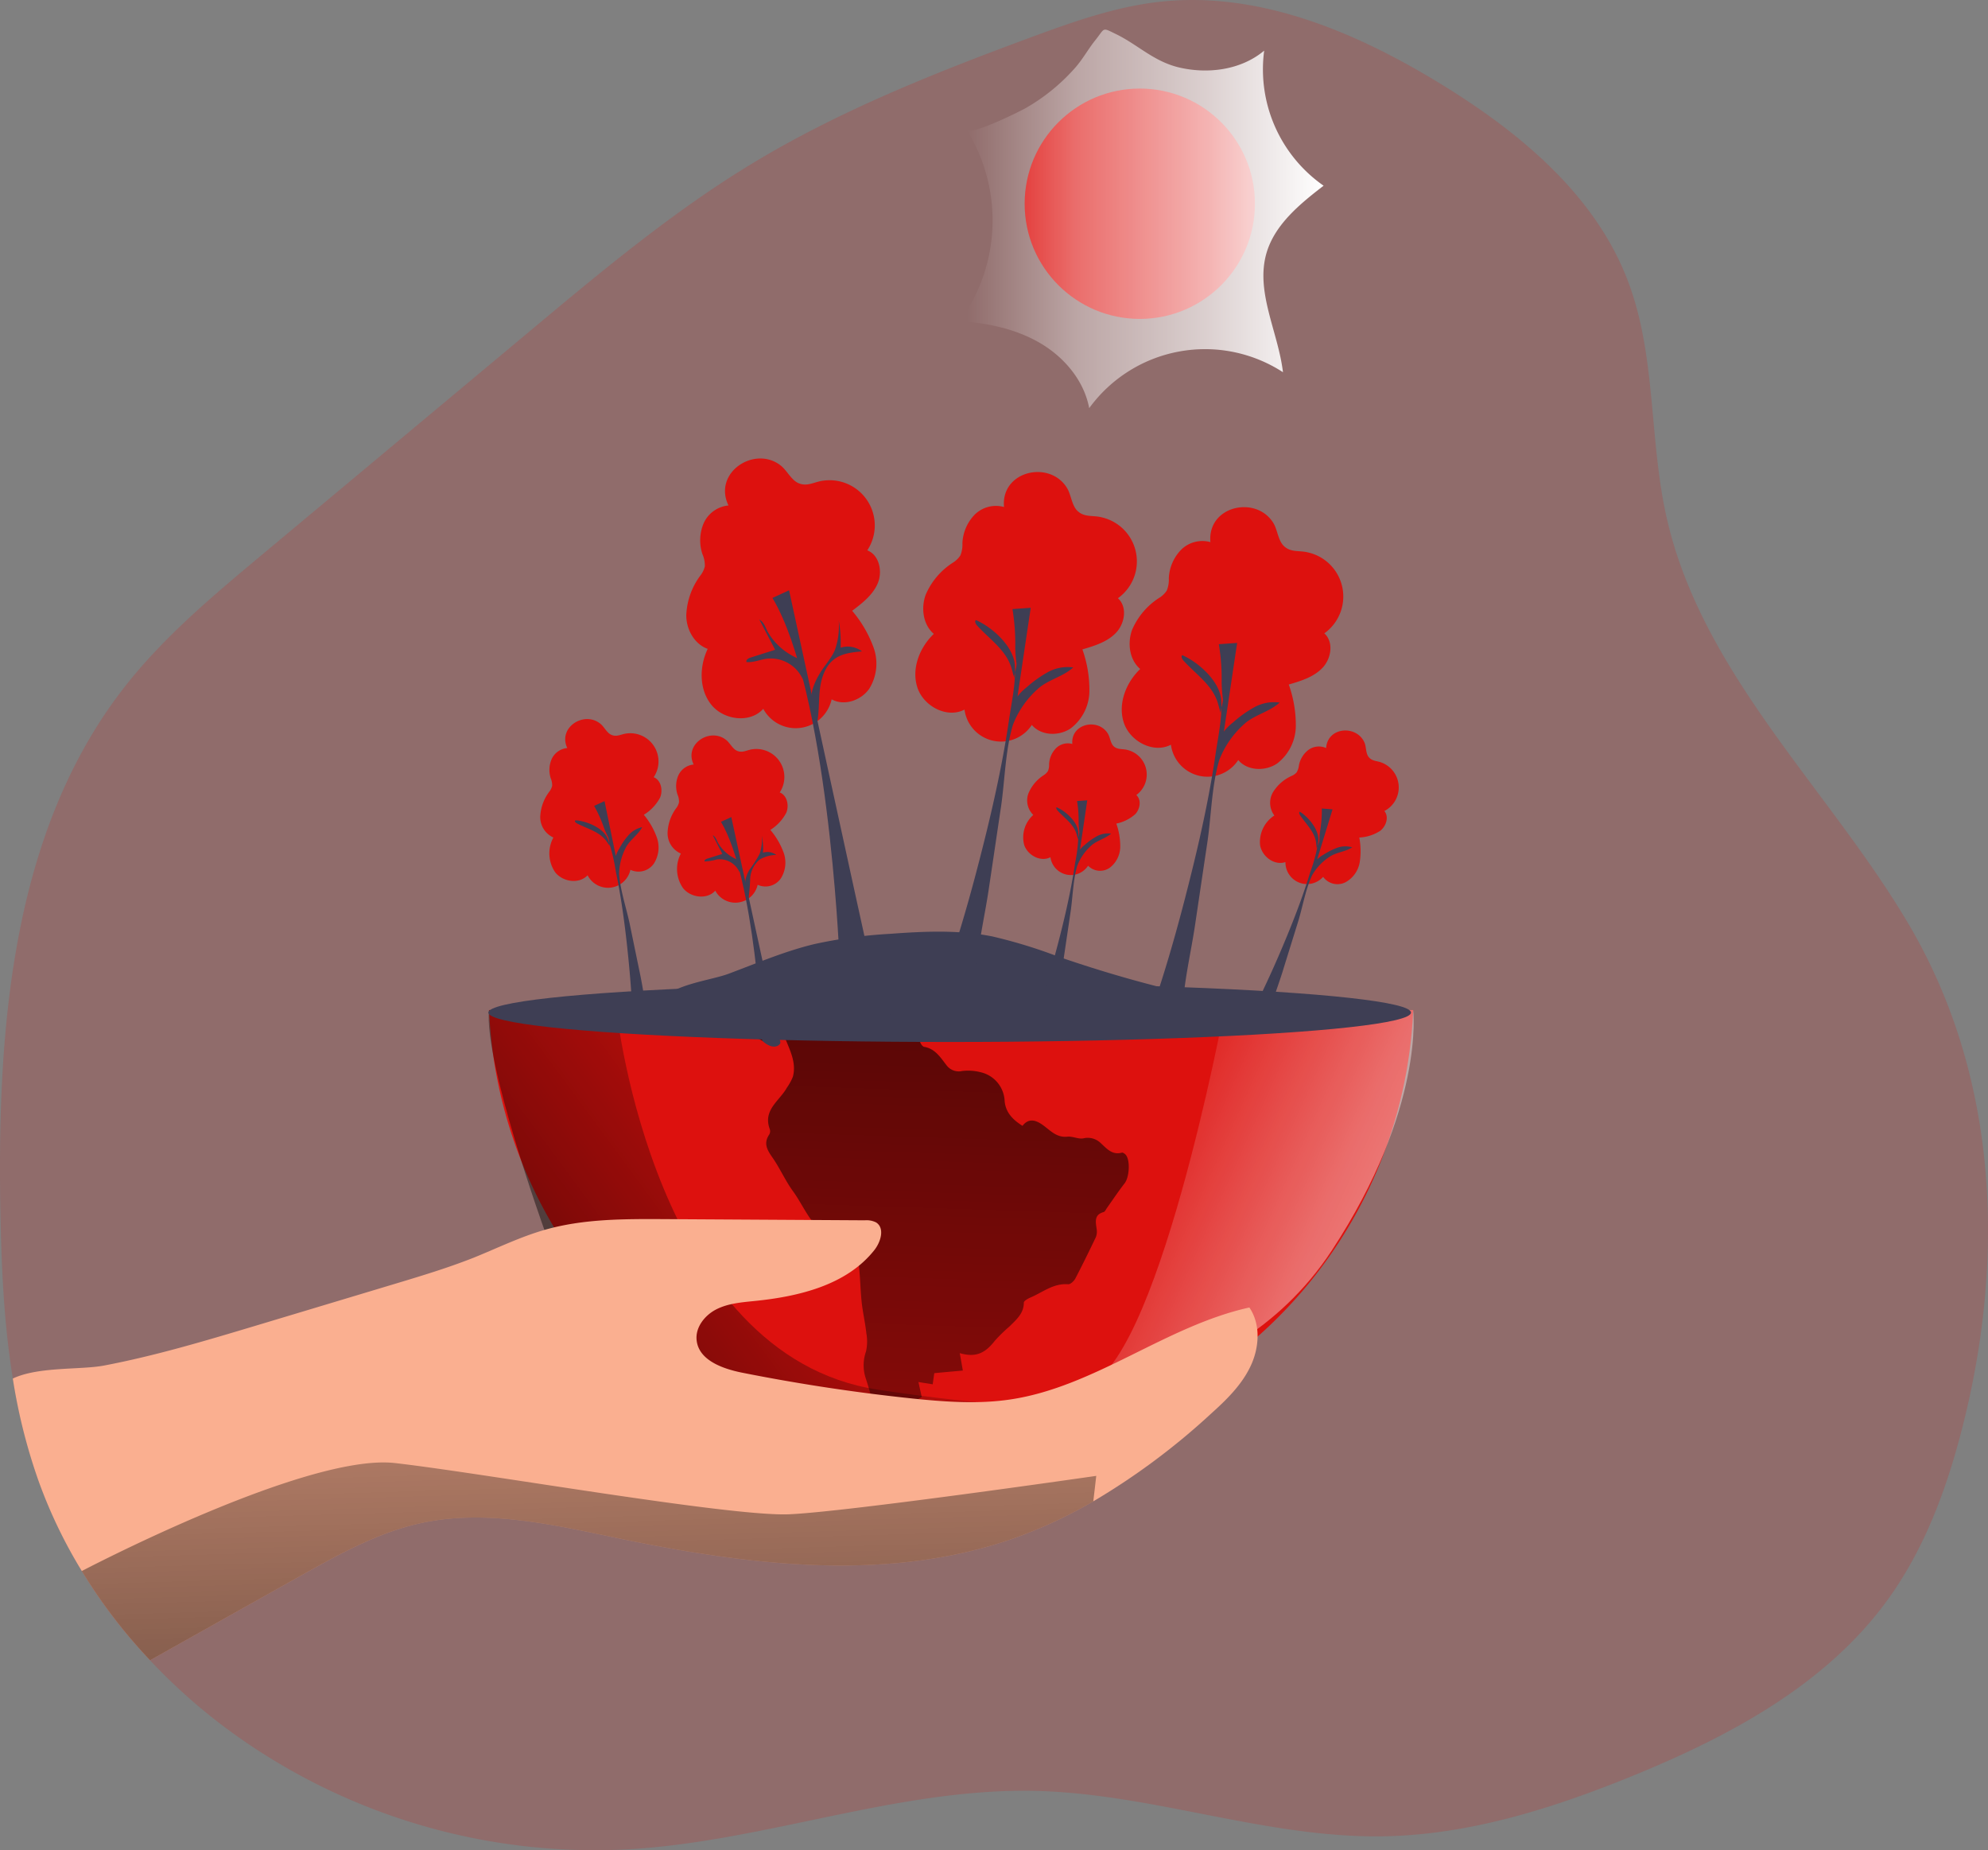 <svg id="Layer_1" data-name="Layer 1" xmlns="http://www.w3.org/2000/svg" xmlns:xlink="http://www.w3.org/1999/xlink" viewBox="0 0 417.8 388.72"><rect x="0" y="0" width="417.8" height="388.72" fill="#808080" stroke="none"/><defs><linearGradient id="linear-gradient" x1="236.3" y1="245.82" x2="387.47" y2="313.61" gradientUnits="userSpaceOnUse"><stop offset="0.02" stop-color="#fff" stop-opacity="0"/><stop offset="0.32" stop-color="#fff" stop-opacity="0.39"/><stop offset="0.68" stop-color="#fff" stop-opacity="0.68"/><stop offset="1" stop-color="#fff"/></linearGradient><linearGradient id="linear-gradient-2" x1="88.3" y1="329.8" x2="206.62" y2="242.67" gradientUnits="userSpaceOnUse"><stop offset="0.01"/><stop offset="0.13" stop-opacity="0.69"/><stop offset="1" stop-opacity="0"/></linearGradient><linearGradient id="linear-gradient-3" x1="206.81" y1="138.99" x2="196.06" y2="471.36" xlink:href="#linear-gradient-2"/><linearGradient id="linear-gradient-4" x1="209.72" y1="54.01" x2="286.16" y2="54.01" xlink:href="#linear-gradient"/><linearGradient id="linear-gradient-5" x1="135.29" y1="447.88" x2="128.84" y2="226.84" xlink:href="#linear-gradient-2"/></defs><title>Save the Earthsvg</title><path d="M421.14,305c-3.34,14-8.15,27.86-16.65,39.47-12.93,17.66-33.15,28.44-53.42,36.71-16.71,6.81-34.27,12.38-52.32,12.68-24.51.41-48.29-8.89-72.81-9.53-29-.75-57.07,10.63-86,12.27a130.07,130.07,0,0,1-85.05-25.92,121.72,121.72,0,0,1-15.31-13.75A108.81,108.81,0,0,1,16.2,319.45a119.33,119.33,0,0,1-5.5-21.77c-1.92-11.86-2.43-24-2.63-36.06-.63-38.18,2.58-79.11,26.08-109.21,8.25-10.56,18.64-19.24,28.92-27.83l56.77-47.39c14.85-12.4,29.77-24.84,46.32-34.86,18.3-11.07,38.31-19,58.37-26.42,8.9-3.28,17.94-6.51,27.38-7.53,20.68-2.24,41.06,6.37,58.8,17.23C327.35,35.79,343.36,49,350.21,67.3c5.76,15.32,4.41,32.35,7.81,48.38,7.09,33.47,34.24,57.9,51.12,86.56C427.47,233.36,429.38,270.27,421.14,305Z" transform="translate(-8 -8.02)" fill="#dd110e" opacity="0.18" style="isolation:isolate"/><path d="M161.1,114.23a6.35,6.35,0,0,0-5.2,3.7,9.16,9.16,0,0,0-.27,6.54,5.91,5.91,0,0,1,.5,2.56,5.15,5.15,0,0,1-1,2,14.93,14.93,0,0,0-2.9,8.28c0,3,1.71,6.05,4.5,7.05-1.78,3.74-1.83,8.54.78,11.76s8.14,3.93,10.9.84a7.74,7.74,0,0,0,14.37-2c2.62,1.47,6.18.24,7.9-2.22a10,10,0,0,0,.92-8.64,25.34,25.34,0,0,0-4.51-7.74c2.14-1.62,4.38-3.35,5.4-5.83s.28-5.91-2.22-6.87a9.5,9.5,0,0,0-9.2-14.65c-1.93.22-3.37,1.35-5.28.52-1.48-.65-2.39-2.61-3.62-3.62C166.71,101.47,157.74,107.28,161.1,114.23Z" transform="translate(-8 -8.02)" fill="#dd110e"/><path d="M305,220.25a97.2,97.2,0,0,1-194.22,0Z" transform="translate(-8 -8.02)" fill="#dd110e"/><path d="M265.28,220.25S251,296.54,235.7,299.31s29.58,5.91,52.17-28.51C307.52,240.87,305,220.25,305,220.25Z" transform="translate(-8 -8.02)" fill="url(#linear-gradient)"/><path d="M137.64,220.78s7.89,72.07,54.86,79.24,59.88,1.44,59.88,1.44-29,28.68-68.49,17.92-61.48-52.93-61.48-52.93-12.72-35.26-11.65-46.2Z" transform="translate(-8 -8.02)" fill="url(#linear-gradient-2)"/><g id="o1A6vW"><path d="M169.87,227.58c.2-.28.49-.77.84-1.21.94-1.27,1.89-1.22,2.49.28,1,2.43,2.16,4.89,1.43,7.62a11.26,11.26,0,0,1-1.26,2.3c-1.53,2.76-5.08,4.67-3.6,8.68a1.4,1.4,0,0,1-.1,1.15c-1.26,1.85-.45,3.24.67,4.84,1.56,2.23,2.66,4.79,4.26,7,2.29,3.12,3.61,7,7.07,9.19,1.68,1.06,3.51,1.93,5.09,3.11a4.5,4.5,0,0,1,1.65,2.63c.38,2.76.38,5.57.67,8.35.23,2.23.76,4.45,1,6.68A9.61,9.61,0,0,1,190,292a8.65,8.65,0,0,0-.05,5.64c.54,1.64,1,3.31,1.49,5,1.46,4.59,8.26,8,13.09,6.55l-5.14-2.59c.93-1,1.65-1.73,2.46-2.58l-2.13-1.28,2-1.2c-.22-.95-.44-1.93-.7-3.13l3,.48c.11-.81.21-1.5.33-2.34,1.91-.19,3.83-.35,6-.55-.22-1.28-.43-2.47-.65-3.66,3.26.93,5.24.15,7.39-2.62a33.23,33.23,0,0,1,3.08-3c1.41-1.41,3-2.71,3-5,0-.35.83-.82,1.35-1.05,2.59-1.08,4.84-3.06,8-2.8.47,0,1.18-.66,1.47-1.2,1.49-2.87,2.93-5.79,4.32-8.71a3.2,3.2,0,0,0,.15-1.77c-.2-1.48-.53-2.94,1.48-3.49.3-.09.5-.6.74-.92,1.21-1.71,2.38-3.46,3.66-5.11,1-1.26,1.24-4.82.25-6-.2-.23-.6-.51-.8-.46-2.08.58-3.23-.89-4.46-2a3.89,3.89,0,0,0-3.65-1c-1.06.2-2.26-.47-3.37-.35-2.28.23-3.55-1.3-5.15-2.45-1.24-.88-2.87-1.66-4.27.17-2-1.25-3.51-2.76-3.75-5.14a6.5,6.5,0,0,0-5.07-6.13,10.45,10.45,0,0,0-3.86-.25,3.21,3.21,0,0,1-3.3-1.23c-1.24-1.58-2.33-3.42-4.64-3.84-.37,0-.85-.72-.93-1.17a2.66,2.66,0,0,0-2-2.29,9.9,9.9,0,0,0-1.67-.37,7.07,7.07,0,0,0-2,0,9.62,9.62,0,0,1-7.4-2c-3.26-2.5-8.67-1.2-11,2.19l-.1.14c-.49.7-1,1.41-1.54,2.16a15.23,15.23,0,0,0-2.15-1.58c-1.06-.53-2.11-1-3.31.05a2.4,2.4,0,0,1-2.28-.18c-.18-.15,1.32-4.51,1.17-4.66h-6.66c.09.29,3,4.81,3.09,5Z" transform="translate(-8 -8.02)" fill="url(#linear-gradient-3)"/></g><path d="M270.81,295.1c-1.85,3.9-5,7-8.21,9.88a145.15,145.15,0,0,1-24.83,18.5,99.23,99.23,0,0,1-16.79,7.8c-26.39,9.26-55.46,5.69-82.84,0-13.73-2.85-27.92-6.21-41.62-3.24-9,1.95-17.17,6.5-25.2,11L39.54,356.88a112.89,112.89,0,0,1-14.35-18.76,103.17,103.17,0,0,1-9-18.67,119.33,119.33,0,0,1-5.5-21.77c5.38-2.55,14.2-1.79,19.17-2.73,10.83-2.06,21.43-5.24,32-8.41l29.34-8.82c5.52-1.66,11-3.32,16.39-5.45,4.94-2,9.73-4.35,14.84-5.82,8.15-2.35,16.76-2.31,25.23-2.27l42.11.25a4.43,4.43,0,0,1,2.34.44c1.89,1.18,1,4.13-.39,5.86-5.82,7.32-15.81,9.71-25.09,10.65-2.75.28-5.59.5-8.05,1.74s-4.5,3.82-4.17,6.56c.47,4.14,5.39,5.92,9.47,6.75Q181.8,300,200,301.9c6.77.69,13.63,1.18,20.36.17,17.8-2.66,32.64-15.44,50.21-19.32C273,286.32,272.66,291.21,270.81,295.1Z" transform="translate(-8 -8.02)" fill="#faaf90"/><ellipse cx="199.59" cy="212.76" rx="96.95" ry="6.18" fill="#3e3e54"/><path d="M179.24,206.37A100.4,100.4,0,0,1,195,204.24c7.2-.53,14.5-.87,21.58.55A106.14,106.14,0,0,1,230.34,209a266.67,266.67,0,0,0,58.5,13.14c-37.52,1.28-75.06,0-112.54-1.83q-7.7-.39-15.39-.81c-3.92-.21-10.68.66-14.06-1.06,2.22-3.55,10.56-4.41,14.29-5.82C167.12,210.38,173,207.86,179.24,206.37Z" transform="translate(-8 -8.02)" fill="#3e3e54"/><path d="M184.34,207.88s-2.42-54.86-14-74.22l3.49-1.61s16.41,75.56,16.68,76.37S188.37,211.64,184.34,207.88Z" transform="translate(-8 -8.02)" fill="#3e3e54"/><path d="M219,114.55a6.34,6.34,0,0,0-6.17,1.62,9.17,9.17,0,0,0-2.57,6,5.88,5.88,0,0,1-.44,2.58,5.18,5.18,0,0,1-1.64,1.55,15,15,0,0,0-5.65,6.72c-1,2.79-.54,6.26,1.72,8.19-3,2.86-4.74,7.33-3.45,11.27s6.23,6.56,9.9,4.64a7.74,7.74,0,0,0,14.15,3.22c1.93,2.3,5.7,2.41,8.18.72a10,10,0,0,0,3.92-7.76,25.5,25.5,0,0,0-1.47-8.83c2.57-.75,5.28-1.58,7.11-3.54s2.36-5.42.35-7.21a9.5,9.5,0,0,0-3.41-17c-1.88-.48-3.63.07-5.12-1.38-1.15-1.13-1.3-3.29-2.1-4.67C228.77,104.61,218.33,106.86,219,114.55Z" transform="translate(-8 -8.02)" fill="#dd110e"/><path d="M220.72,160.17c-.07-1.84-.12-3.8.82-5.38a9.7,9.7,0,0,1,2.17-2.31,24.88,24.88,0,0,1,4.49-3.22,8.65,8.65,0,0,1,5.35-1c-2.05,1.88-5,2.51-7.14,4.25a19.6,19.6,0,0,0-5.52,7.77c-1.63,5.39-1.71,11.9-2.55,17.49s-1.68,11.35-2.53,17c-.88,6-2.42,12.21-2.66,18.25,0,.85-3.16,2.26-5.6-2.69,3-9,5.48-18.17,7.74-27.36,1.91-7.83,3.6-15.74,4.77-23.72.53-3.6,1.43-7.7,1.24-11.34-.21-3.85-4.27-7.62-7.51-9.27-.22-.12-.45-.23-.68-.33-.34.24-.08.78.2,1.1,2.46,2.74,5.77,4.93,7.06,8.38.34.91.52,1.87.83,2.79-.2-.59.52-2.31.43-3.16a25.6,25.6,0,0,1-.26-3.42,45,45,0,0,0-.59-8l3.84-.27S223,146.53,221,160.06" transform="translate(-8 -8.02)" fill="#3e3e54"/><path d="M262.38,121.93a6.33,6.33,0,0,0-6.17,1.62,9.17,9.17,0,0,0-2.57,6,6,6,0,0,1-.44,2.58,5.18,5.18,0,0,1-1.64,1.55,15,15,0,0,0-5.65,6.71c-1,2.8-.55,6.27,1.72,8.2-3,2.86-4.74,7.33-3.45,11.27s6.23,6.56,9.9,4.64a7.74,7.74,0,0,0,14.15,3.22c1.93,2.3,5.7,2.41,8.18.72a10.06,10.06,0,0,0,3.92-7.76,25.51,25.51,0,0,0-1.48-8.83c2.58-.75,5.28-1.58,7.12-3.54s2.35-5.42.35-7.21a9.5,9.5,0,0,0-3.41-17c-1.88-.48-3.63.07-5.12-1.38-1.16-1.13-1.31-3.29-2.1-4.67C272.15,112,261.71,114.24,262.38,121.93Z" transform="translate(-8 -8.02)" fill="#dd110e"/><path d="M264.1,167.55c-.07-1.84-.12-3.8.81-5.38a9.75,9.75,0,0,1,2.18-2.31,24.88,24.88,0,0,1,4.49-3.22,8.64,8.64,0,0,1,5.35-1c-2.05,1.88-5,2.51-7.14,4.25a19.72,19.72,0,0,0-5.53,7.77c-1.62,5.39-1.7,11.9-2.54,17.49s-1.69,11.35-2.53,17c-.88,6-2.42,12.21-2.67,18.25,0,.85-3.15,2.26-5.59-2.69,3-9,5.48-18.17,7.73-27.36,1.92-7.83,3.61-15.74,4.78-23.72.52-3.6,1.43-7.7,1.23-11.34-.2-3.85-4.27-7.62-7.5-9.27-.22-.12-.45-.23-.68-.33-.34.24-.09.78.2,1.1,2.46,2.74,5.77,4.93,7.06,8.38.34.91.52,1.87.83,2.79-.2-.59.52-2.31.42-3.16a29.41,29.41,0,0,1-.26-3.42,43.24,43.24,0,0,0-.59-8l3.85-.27s-1.62,10.8-3.64,24.33" transform="translate(-8 -8.02)" fill="#3e3e54"/><path d="M233.36,164.34a3.52,3.52,0,0,0-3.44.91,5.12,5.12,0,0,0-1.44,3.36,3.32,3.32,0,0,1-.25,1.44,2.91,2.91,0,0,1-.91.87,8.39,8.39,0,0,0-3.16,3.75,4.23,4.23,0,0,0,1,4.58,6.3,6.3,0,0,0-1.92,6.29c.72,2.2,3.47,3.67,5.52,2.6a4.33,4.33,0,0,0,7.91,1.79,3.54,3.54,0,0,0,4.57.41,5.62,5.62,0,0,0,2.19-4.33,14.43,14.43,0,0,0-.82-4.94,8.48,8.48,0,0,0,4-2c1-1.09,1.31-3,.2-4a5.32,5.32,0,0,0-1.91-9.48c-1.05-.27-2,0-2.86-.77-.65-.63-.73-1.84-1.18-2.61C238.82,158.79,233,160.05,233.36,164.34Z" transform="translate(-8 -8.02)" fill="#dd110e"/><path d="M234.32,189.83a5.44,5.44,0,0,1,.46-3,5.12,5.12,0,0,1,1.21-1.29,13.39,13.39,0,0,1,2.51-1.8,4.82,4.82,0,0,1,3-.56c-1.14,1-2.78,1.4-4,2.37a11.07,11.07,0,0,0-3.09,4.34c-.9,3-.95,6.65-1.42,9.77l-1.41,9.51c-.49,3.34-1.35,6.83-1.49,10.2,0,.48-1.76,1.26-3.12-1.5,1.65-5,3.06-10.15,4.32-15.29,1.07-4.37,2-8.79,2.66-13.25a33.06,33.06,0,0,0,.69-6.33c-.11-2.15-2.38-4.26-4.19-5.18l-.38-.19c-.19.14,0,.44.11.62,1.38,1.53,3.23,2.75,3.95,4.68.19.51.29,1,.46,1.56-.11-.33.29-1.29.24-1.76a15.07,15.07,0,0,1-.15-1.92,24,24,0,0,0-.33-4.48l2.15-.15-2,13.59" transform="translate(-8 -8.02)" fill="#3e3e54"/><path d="M286.7,165.2a3.72,3.72,0,0,0-3.72.39,5.34,5.34,0,0,0-2,3.27,3.61,3.61,0,0,1-.48,1.45,2.9,2.9,0,0,1-1.09.76,8.83,8.83,0,0,0-3.87,3.4,4.43,4.43,0,0,0,.28,4.9,6.63,6.63,0,0,0-3,6.23c.41,2.4,3,4.35,5.33,3.56a4.54,4.54,0,0,0,7.92,3.11,3.73,3.73,0,0,0,4.68,1.14,5.91,5.91,0,0,0,3-4.16,15.19,15.19,0,0,0-.08-5.25,8.81,8.81,0,0,0,4.43-1.43c1.24-1,1.84-2.93.84-4.14a5.58,5.58,0,0,0-.49-10.14c-1-.44-2.11-.27-2.84-1.25-.58-.76-.47-2-.81-2.89C293.23,160.29,287,160.68,286.7,165.2Z" transform="translate(-8 -8.02)" fill="#dd110e"/><path d="M283.69,191.79a5.71,5.71,0,0,1,.94-3,5.55,5.55,0,0,1,1.47-1.15,14.48,14.48,0,0,1,2.88-1.47,5.05,5.05,0,0,1,3.19-.11c-1.35.91-3.1,1-4.51,1.84a11.43,11.43,0,0,0-3.89,4c-1.42,3-2,6.74-3,9.91l-3,9.65c-1,3.39-2.48,6.87-3.15,10.35-.09.49-2,1-3-2,2.51-5,4.78-10.05,6.89-15.19,1.8-4.37,3.47-8.8,4.85-13.33a34.67,34.67,0,0,0,1.71-6.47c.22-2.24-1.8-4.79-3.53-6l-.37-.25c-.22.11-.12.45,0,.66,1.19,1.8,2.91,3.36,3.36,5.48.11.55.13,1.13.23,1.69-.06-.36.51-1.3.53-1.8a15.36,15.36,0,0,1,.15-2,26.44,26.44,0,0,0,.36-4.7l2.25.18-4.24,13.79" transform="translate(-8 -8.02)" fill="#3e3e54"/><path d="M127.22,165.2a4,4,0,0,0-3.26,2.27,5.71,5.71,0,0,0-.22,4.07,3.78,3.78,0,0,1,.3,1.61,3.32,3.32,0,0,1-.63,1.26,9.38,9.38,0,0,0-1.87,5.14A4.71,4.71,0,0,0,124.3,184a7,7,0,0,0,.4,7.33c1.6,2,5,2.51,6.79.6a4.82,4.82,0,0,0,9-1.15,3.94,3.94,0,0,0,4.94-1.32,6.29,6.29,0,0,0,.64-5.39,15.82,15.82,0,0,0-2.76-4.85,9.49,9.49,0,0,0,3.41-3.6c.65-1.54.21-3.68-1.34-4.29a5.93,5.93,0,0,0-5.63-9.2c-1.2.12-2.11.82-3.29.28-.92-.41-1.47-1.64-2.24-2.28C130.81,157.29,125.18,160.84,127.22,165.2Z" transform="translate(-8 -8.02)" fill="#dd110e"/><path d="M138,191.54a6,6,0,0,1-.67-3.33,5.81,5.81,0,0,1,.78-1.81,14.93,14.93,0,0,1,1.94-2.85,5.38,5.38,0,0,1,2.91-1.73c-.8,1.53-2.37,2.53-3.27,4a12.26,12.26,0,0,0-1.57,5.73c.2,3.5,1.55,7.33,2.26,10.78s1.44,7,2.17,10.51c.76,3.69,1.19,7.67,2.34,11.26.17.5-1.36,2-3.85-.38-.19-5.9-.68-11.81-1.33-17.67-.56-5-1.26-10-2.29-14.91a37.91,37.91,0,0,0-1.7-6.91c-.94-2.2-4.13-3.54-6.38-3.82l-.47,0c-.15.21.12.47.35.6,2,1.07,4.44,1.65,5.93,3.39.39.46.71,1,1.08,1.46-.24-.3-.19-1.47-.42-1.94a17.3,17.3,0,0,1-.89-2,28,28,0,0,0-2.06-4.57l2.19-1s1.37,6.67,3.08,15" transform="translate(-8 -8.02)" fill="#3e3e54"/><path d="M180.25,149.59c1-1.72,2.49-3.21,3.25-5.08a15.65,15.65,0,0,0,.77-6.14,26.28,26.28,0,0,1,.39,5.74,5,5,0,0,1,4.5.78c-2,.18-4.08.39-5.71,1.55-2,1.43-2.86,4-3.14,6.44s-.12,4.94-.66,7.35c0-1.8-.9-3.52-1.1-5.24S179.36,151.06,180.25,149.59Z" transform="translate(-8 -8.02)" fill="#3e3e54"/><path d="M169.29,140.68c-.44-.92-.79-2-1.7-2.47l3.31,6.34-5.19,1.65c-.45.14-1,.5-.82.93,1.43.13,2.81-.5,4.23-.7a7.38,7.38,0,0,1,7.64,4.42c-.13-.32.3-1.51.3-1.93a3.47,3.47,0,0,0-.34-1.77c-.45-.65-1.52-.93-2.18-1.34A13.16,13.16,0,0,1,169.29,140.68Z" transform="translate(-8 -8.02)" fill="#3e3e54"/><path d="M153.78,168.66a3.93,3.93,0,0,0-3.22,2.29,5.63,5.63,0,0,0-.16,4.06,3.69,3.69,0,0,1,.3,1.59,3.21,3.21,0,0,1-.61,1.26A9.28,9.28,0,0,0,148.3,183a4.66,4.66,0,0,0,2.79,4.37,7,7,0,0,0,.48,7.29c1.61,2,5.05,2.43,6.75.51a4.8,4.8,0,0,0,8.91-1.24,3.93,3.93,0,0,0,4.9-1.38,6.23,6.23,0,0,0,.57-5.35,15.79,15.79,0,0,0-2.8-4.8,9.49,9.49,0,0,0,3.35-3.61c.63-1.54.17-3.66-1.38-4.26a5.89,5.89,0,0,0-5.7-9.08c-1.2.14-2.09.84-3.27.33-.92-.4-1.48-1.62-2.25-2.25C157.26,160.76,151.7,164.35,153.78,168.66Z" transform="translate(-8 -8.02)" fill="#dd110e"/><path d="M168.19,226.7s-1.5-34-8.67-46l2.17-1S171.85,226.53,172,227,170.69,229,168.19,226.7Z" transform="translate(-8 -8.02)" fill="#3e3e54"/><path d="M165.65,190.57a25.39,25.39,0,0,0,2-3.14,9.76,9.76,0,0,0,.47-3.81,16.32,16.32,0,0,1,.24,3.56,3.12,3.12,0,0,1,2.79.48,7.06,7.06,0,0,0-3.54,1,5.6,5.6,0,0,0-1.95,4,43.14,43.14,0,0,1-.4,4.56,28.8,28.8,0,0,0-.68-3.25A6,6,0,0,1,165.65,190.57Z" transform="translate(-8 -8.02)" fill="#3e3e54"/><path d="M158.86,185.05c-.28-.57-.49-1.25-1.06-1.53l2,3.93-3.21,1c-.28.09-.63.32-.51.58a11.85,11.85,0,0,0,2.62-.43,4.56,4.56,0,0,1,4.74,2.74c-.08-.2.18-.94.18-1.2a2.09,2.09,0,0,0-.21-1.1c-.28-.4-.94-.57-1.35-.83A8.22,8.22,0,0,1,158.86,185.05Z" transform="translate(-8 -8.02)" fill="#3e3e54"/><circle cx="239.54" cy="42.81" r="24.2" fill="#dd110e"/><path d="M211.14,35.27a36,36,0,0,1-1.42,40.23c5.87.4,11.8,1.63,16.88,4.61s9.22,7.88,10.31,13.67a30.1,30.1,0,0,1,40.72-7.55c-1-8.46-5.84-16.86-3.46-25.05,1.76-6,7-10.29,12-14.14a29.8,29.8,0,0,1-12.49-28.38c-4.9,4.11-11.95,5-18.15,3.47-5.19-1.32-8.44-4.73-13-6.95-3-1.45-2.23-1.35-4.34,1.29-1.49,1.85-2.61,3.94-4.19,5.74a40.83,40.83,0,0,1-10.47,8.54C222.36,31.41,212,36.6,211.14,35.27Z" transform="translate(-8 -8.02)" fill="url(#linear-gradient-4)"/><path d="M238.39,318.13l-.62,5.35a99.23,99.23,0,0,1-16.79,7.8c-26.39,9.26-55.46,5.69-82.84,0-13.73-2.85-27.92-6.21-41.62-3.24-9,1.95-17.17,6.5-25.2,11L39.54,356.88a112.89,112.89,0,0,1-14.35-18.76c6.5-3.36,48.49-24.66,65.84-22.68,18.82,2.15,70.45,11.29,82.82,10.76S238.39,318.13,238.39,318.13Z" transform="translate(-8 -8.02)" fill="url(#linear-gradient-5)"/></svg>